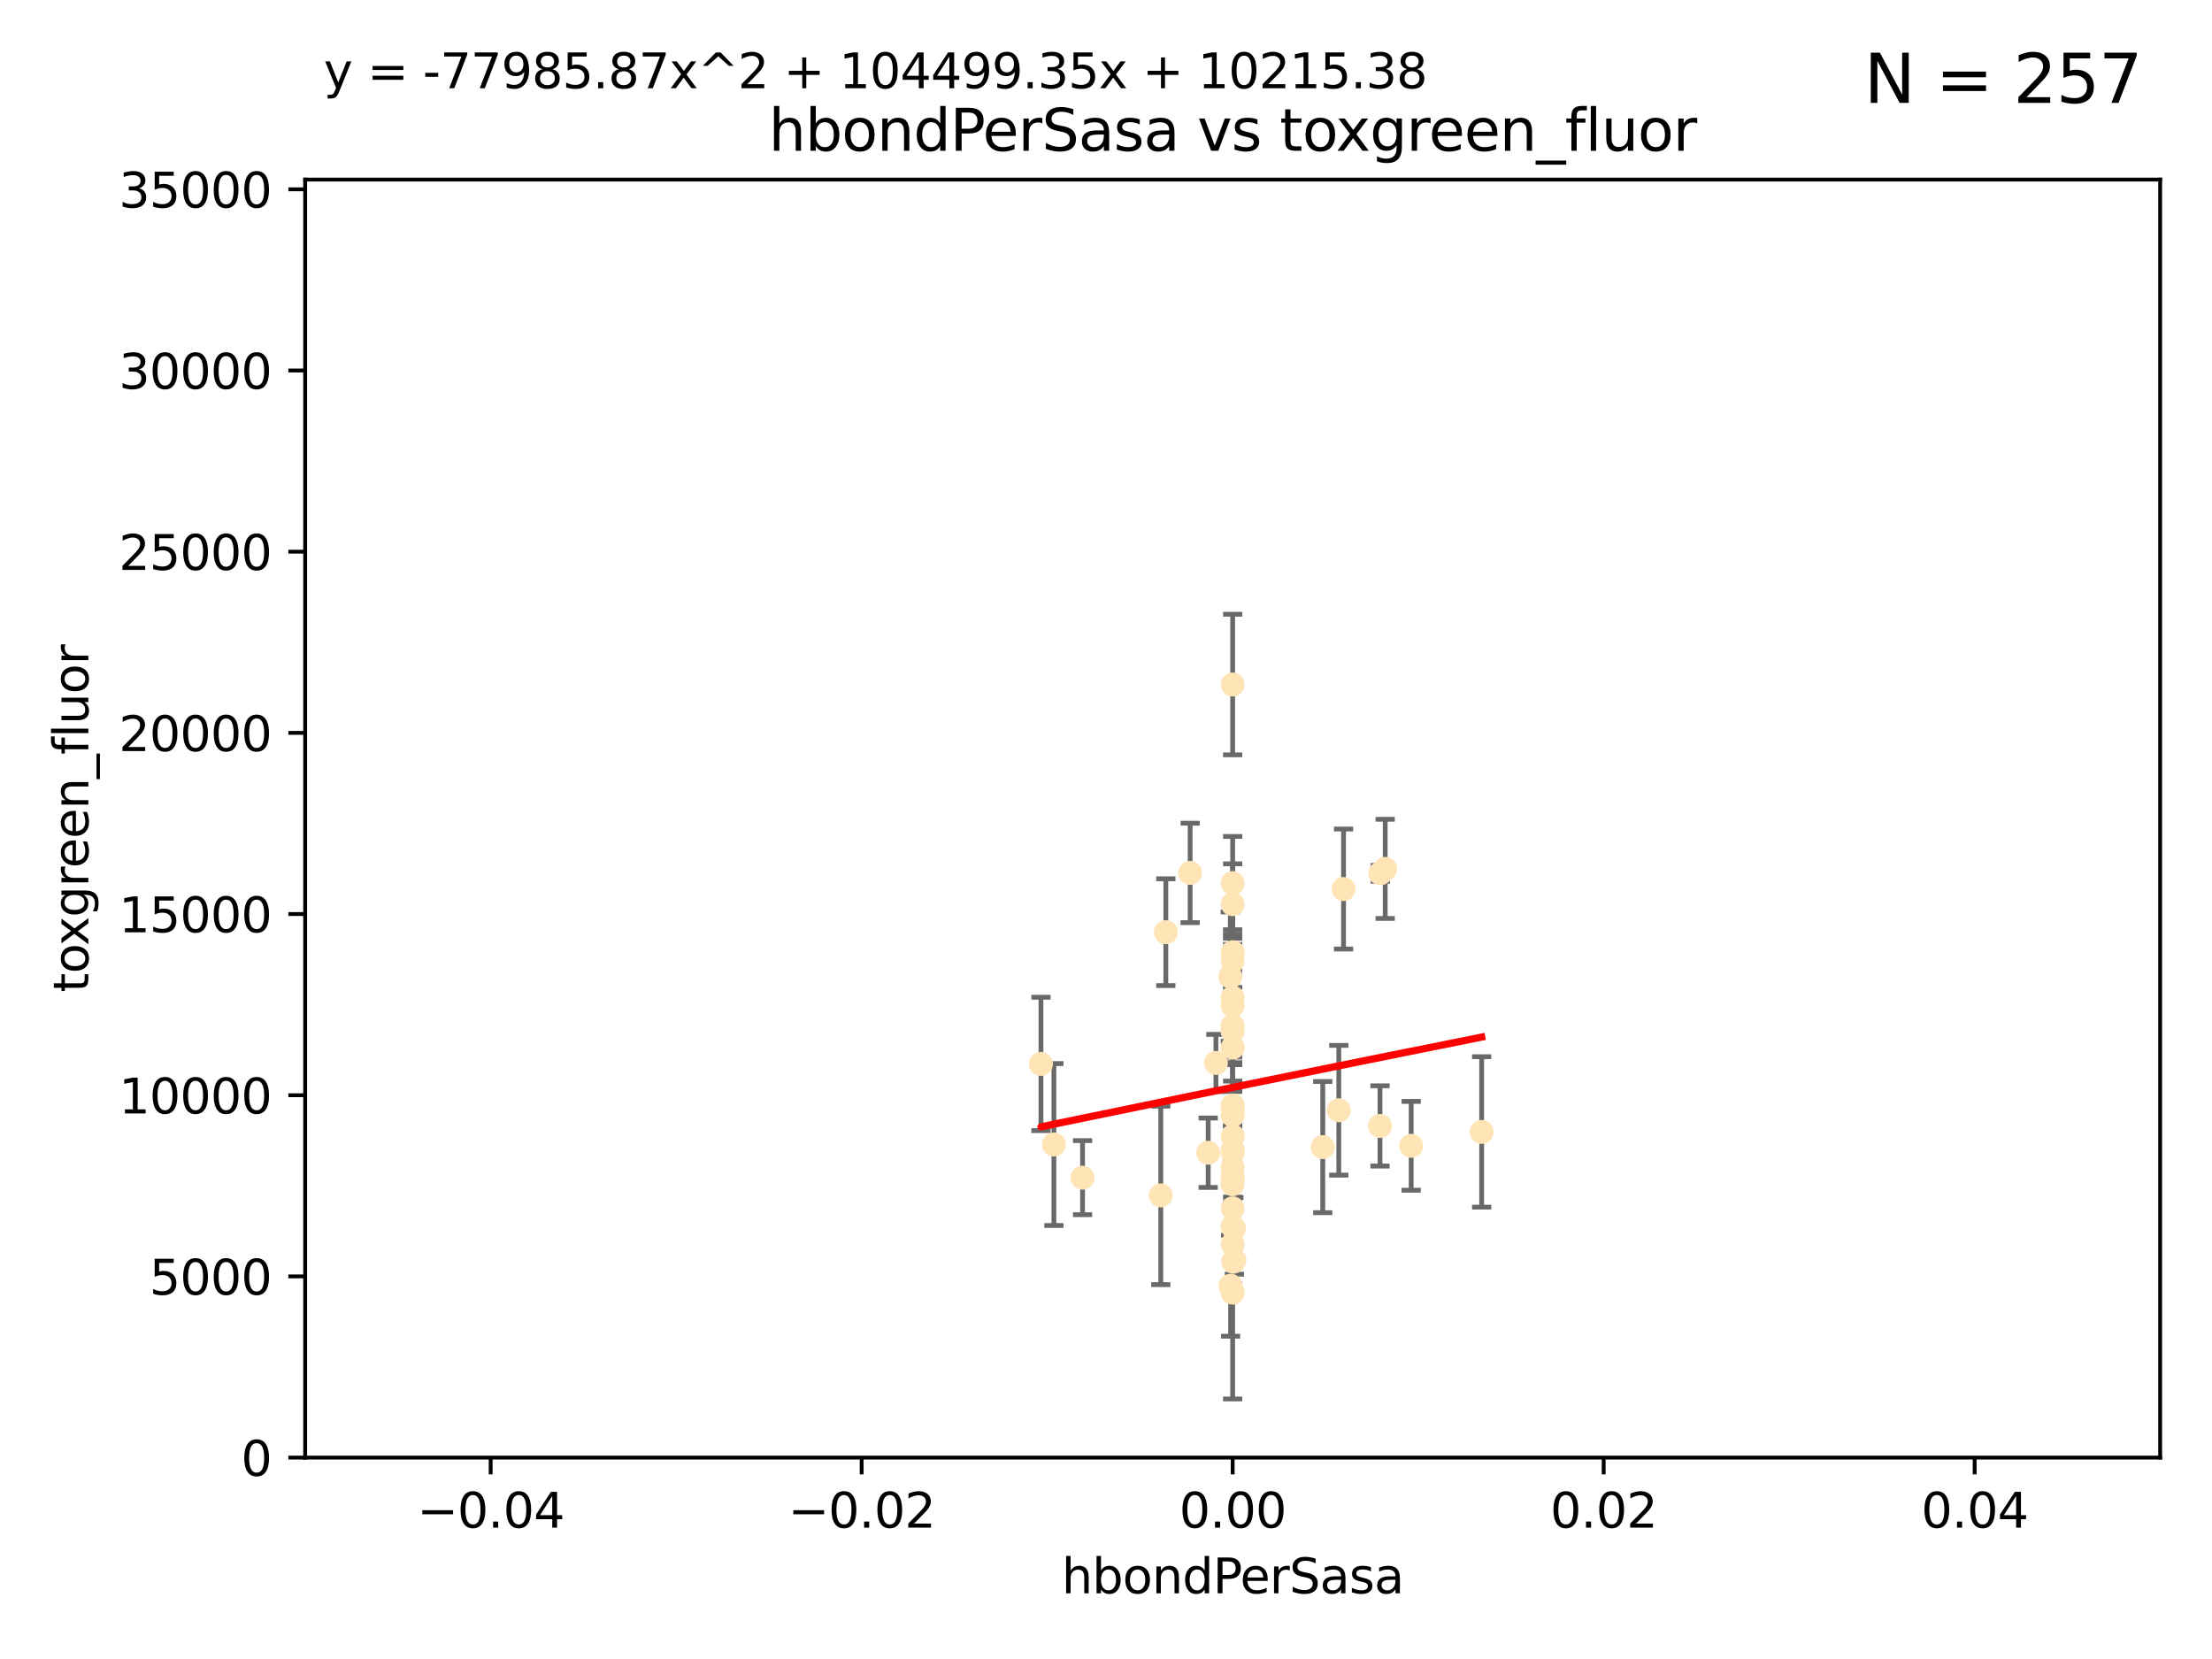 <?xml version="1.0" encoding="utf-8" standalone="no"?>
<!DOCTYPE svg PUBLIC "-//W3C//DTD SVG 1.1//EN"
  "http://www.w3.org/Graphics/SVG/1.1/DTD/svg11.dtd">
<svg xmlns:xlink="http://www.w3.org/1999/xlink" width="460.8pt" height="345.6pt" viewBox="0 0 460.8 345.6" xmlns="http://www.w3.org/2000/svg" version="1.1">
 <defs>
  <style type="text/css">*{stroke-linejoin: round; stroke-linecap: butt}</style>
 </defs>
 <g id="figure_1">
  <g id="patch_1">
   <path d="M 0 345.6 
L 460.8 345.6 
L 460.8 0 
L 0 0 
z
" style="fill: #ffffff"/>
  </g>
  <g id="axes_1">
   <g id="patch_2">
    <path d="M 63.571 303.64 
L 450 303.64 
L 450 37.411 
L 63.571 37.411 
z
" style="fill: #ffffff"/>
   </g>
   <g id="PathCollection_1">
    <defs>
     <path id="mc42078cfd9" d="M 0 1.118 
C 0.297 1.118 0.581 1 0.791 0.791 
C 1 0.581 1.118 0.297 1.118 0 
C 1.118 -0.297 1 -0.581 0.791 -0.791 
C 0.581 -1 0.297 -1.118 0 -1.118 
C -0.297 -1.118 -0.581 -1 -0.791 -0.791 
C -1 -0.581 -1.118 -0.297 -1.118 0 
C -1.118 0.297 -1 0.581 -0.791 0.791 
C -0.581 1 -0.297 1.118 0 1.118 
z
" style="stroke: #ffe4b5"/>
    </defs>
    <g clip-path="url(#p55dec45961)">
     <use xlink:href="#mc42078cfd9" x="256.786" y="188.351" style="fill: #ffe4b5; stroke: #ffe4b5"/>
     <use xlink:href="#mc42078cfd9" x="247.928" y="181.843" style="fill: #ffe4b5; stroke: #ffe4b5"/>
     <use xlink:href="#mc42078cfd9" x="256.786" y="142.599" style="fill: #ffe4b5; stroke: #ffe4b5"/>
     <use xlink:href="#mc42078cfd9" x="288.563" y="181.005" style="fill: #ffe4b5; stroke: #ffe4b5"/>
     <use xlink:href="#mc42078cfd9" x="293.973" y="238.693" style="fill: #ffe4b5; stroke: #ffe4b5"/>
     <use xlink:href="#mc42078cfd9" x="256.786" y="209.418" style="fill: #ffe4b5; stroke: #ffe4b5"/>
     <use xlink:href="#mc42078cfd9" x="256.786" y="200.169" style="fill: #ffe4b5; stroke: #ffe4b5"/>
     <use xlink:href="#mc42078cfd9" x="242.864" y="194.192" style="fill: #ffe4b5; stroke: #ffe4b5"/>
     <use xlink:href="#mc42078cfd9" x="256.786" y="232.333" style="fill: #ffe4b5; stroke: #ffe4b5"/>
     <use xlink:href="#mc42078cfd9" x="287.481" y="234.551" style="fill: #ffe4b5; stroke: #ffe4b5"/>
     <use xlink:href="#mc42078cfd9" x="256.759" y="246.695" style="fill: #ffe4b5; stroke: #ffe4b5"/>
     <use xlink:href="#mc42078cfd9" x="256.786" y="239.511" style="fill: #ffe4b5; stroke: #ffe4b5"/>
     <use xlink:href="#mc42078cfd9" x="256.786" y="183.971" style="fill: #ffe4b5; stroke: #ffe4b5"/>
     <use xlink:href="#mc42078cfd9" x="256.786" y="207.828" style="fill: #ffe4b5; stroke: #ffe4b5"/>
     <use xlink:href="#mc42078cfd9" x="256.786" y="243.244" style="fill: #ffe4b5; stroke: #ffe4b5"/>
     <use xlink:href="#mc42078cfd9" x="256.296" y="203.455" style="fill: #ffe4b5; stroke: #ffe4b5"/>
     <use xlink:href="#mc42078cfd9" x="279.885" y="185.203" style="fill: #ffe4b5; stroke: #ffe4b5"/>
     <use xlink:href="#mc42078cfd9" x="256.786" y="198.375" style="fill: #ffe4b5; stroke: #ffe4b5"/>
     <use xlink:href="#mc42078cfd9" x="256.915" y="262.829" style="fill: #ffe4b5; stroke: #ffe4b5"/>
     <use xlink:href="#mc42078cfd9" x="256.786" y="245.717" style="fill: #ffe4b5; stroke: #ffe4b5"/>
     <use xlink:href="#mc42078cfd9" x="253.296" y="221.426" style="fill: #ffe4b5; stroke: #ffe4b5"/>
     <use xlink:href="#mc42078cfd9" x="256.355" y="267.838" style="fill: #ffe4b5; stroke: #ffe4b5"/>
     <use xlink:href="#mc42078cfd9" x="256.786" y="230.287" style="fill: #ffe4b5; stroke: #ffe4b5"/>
     <use xlink:href="#mc42078cfd9" x="257.045" y="255.869" style="fill: #ffe4b5; stroke: #ffe4b5"/>
     <use xlink:href="#mc42078cfd9" x="256.786" y="240.165" style="fill: #ffe4b5; stroke: #ffe4b5"/>
     <use xlink:href="#mc42078cfd9" x="256.786" y="245.207" style="fill: #ffe4b5; stroke: #ffe4b5"/>
     <use xlink:href="#mc42078cfd9" x="216.853" y="221.632" style="fill: #ffe4b5; stroke: #ffe4b5"/>
     <use xlink:href="#mc42078cfd9" x="256.786" y="236.668" style="fill: #ffe4b5; stroke: #ffe4b5"/>
     <use xlink:href="#mc42078cfd9" x="225.516" y="245.328" style="fill: #ffe4b5; stroke: #ffe4b5"/>
     <use xlink:href="#mc42078cfd9" x="251.687" y="240.133" style="fill: #ffe4b5; stroke: #ffe4b5"/>
     <use xlink:href="#mc42078cfd9" x="256.786" y="259.145" style="fill: #ffe4b5; stroke: #ffe4b5"/>
     <use xlink:href="#mc42078cfd9" x="278.896" y="231.288" style="fill: #ffe4b5; stroke: #ffe4b5"/>
     <use xlink:href="#mc42078cfd9" x="256.786" y="251.723" style="fill: #ffe4b5; stroke: #ffe4b5"/>
     <use xlink:href="#mc42078cfd9" x="256.755" y="214.773" style="fill: #ffe4b5; stroke: #ffe4b5"/>
     <use xlink:href="#mc42078cfd9" x="256.786" y="230.909" style="fill: #ffe4b5; stroke: #ffe4b5"/>
     <use xlink:href="#mc42078cfd9" x="241.809" y="249.018" style="fill: #ffe4b5; stroke: #ffe4b5"/>
     <use xlink:href="#mc42078cfd9" x="256.786" y="269.281" style="fill: #ffe4b5; stroke: #ffe4b5"/>
     <use xlink:href="#mc42078cfd9" x="256.786" y="213.635" style="fill: #ffe4b5; stroke: #ffe4b5"/>
     <use xlink:href="#mc42078cfd9" x="256.786" y="218.233" style="fill: #ffe4b5; stroke: #ffe4b5"/>
     <use xlink:href="#mc42078cfd9" x="287.55" y="181.932" style="fill: #ffe4b5; stroke: #ffe4b5"/>
     <use xlink:href="#mc42078cfd9" x="256.752" y="255.506" style="fill: #ffe4b5; stroke: #ffe4b5"/>
     <use xlink:href="#mc42078cfd9" x="219.548" y="238.425" style="fill: #ffe4b5; stroke: #ffe4b5"/>
     <use xlink:href="#mc42078cfd9" x="257.15" y="262.484" style="fill: #ffe4b5; stroke: #ffe4b5"/>
     <use xlink:href="#mc42078cfd9" x="275.556" y="238.955" style="fill: #ffe4b5; stroke: #ffe4b5"/>
     <use xlink:href="#mc42078cfd9" x="308.657" y="235.8" style="fill: #ffe4b5; stroke: #ffe4b5"/>
    </g>
   </g>
   <g id="matplotlib.axis_1">
    <g id="xtick_1">
     <g id="line2d_1">
      <defs>
       <path id="m47b1641952" d="M 0 0 
L 0 3.5 
" style="stroke: #000000; stroke-width: 0.8"/>
      </defs>
      <g>
       <use xlink:href="#m47b1641952" x="102.214" y="303.64" style="stroke: #000000; stroke-width: 0.8"/>
      </g>
     </g>
     <g id="text_1">
      <!-- −0.04 -->
      <g transform="translate(86.891 318.238)scale(0.1 -0.1)">
       <defs>
        <path id="DejaVuSans-2212" d="M 678 2272 
L 4684 2272 
L 4684 1741 
L 678 1741 
L 678 2272 
z
" transform="scale(0.016)"/>
        <path id="DejaVuSans-30" d="M 2034 4250 
Q 1547 4250 1301 3770 
Q 1056 3291 1056 2328 
Q 1056 1369 1301 889 
Q 1547 409 2034 409 
Q 2525 409 2770 889 
Q 3016 1369 3016 2328 
Q 3016 3291 2770 3770 
Q 2525 4250 2034 4250 
z
M 2034 4750 
Q 2819 4750 3233 4129 
Q 3647 3509 3647 2328 
Q 3647 1150 3233 529 
Q 2819 -91 2034 -91 
Q 1250 -91 836 529 
Q 422 1150 422 2328 
Q 422 3509 836 4129 
Q 1250 4750 2034 4750 
z
" transform="scale(0.016)"/>
        <path id="DejaVuSans-2e" d="M 684 794 
L 1344 794 
L 1344 0 
L 684 0 
L 684 794 
z
" transform="scale(0.016)"/>
        <path id="DejaVuSans-34" d="M 2419 4116 
L 825 1625 
L 2419 1625 
L 2419 4116 
z
M 2253 4666 
L 3047 4666 
L 3047 1625 
L 3713 1625 
L 3713 1100 
L 3047 1100 
L 3047 0 
L 2419 0 
L 2419 1100 
L 313 1100 
L 313 1709 
L 2253 4666 
z
" transform="scale(0.016)"/>
       </defs>
       <use xlink:href="#DejaVuSans-2212"/>
       <use xlink:href="#DejaVuSans-30" x="83.789"/>
       <use xlink:href="#DejaVuSans-2e" x="147.412"/>
       <use xlink:href="#DejaVuSans-30" x="179.199"/>
       <use xlink:href="#DejaVuSans-34" x="242.822"/>
      </g>
     </g>
    </g>
    <g id="xtick_2">
     <g id="line2d_2">
      <g>
       <use xlink:href="#m47b1641952" x="179.5" y="303.64" style="stroke: #000000; stroke-width: 0.8"/>
      </g>
     </g>
     <g id="text_2">
      <!-- −0.02 -->
      <g transform="translate(164.177 318.238)scale(0.1 -0.1)">
       <defs>
        <path id="DejaVuSans-32" d="M 1228 531 
L 3431 531 
L 3431 0 
L 469 0 
L 469 531 
Q 828 903 1448 1529 
Q 2069 2156 2228 2338 
Q 2531 2678 2651 2914 
Q 2772 3150 2772 3378 
Q 2772 3750 2511 3984 
Q 2250 4219 1831 4219 
Q 1534 4219 1204 4116 
Q 875 4013 500 3803 
L 500 4441 
Q 881 4594 1212 4672 
Q 1544 4750 1819 4750 
Q 2544 4750 2975 4387 
Q 3406 4025 3406 3419 
Q 3406 3131 3298 2873 
Q 3191 2616 2906 2266 
Q 2828 2175 2409 1742 
Q 1991 1309 1228 531 
z
" transform="scale(0.016)"/>
       </defs>
       <use xlink:href="#DejaVuSans-2212"/>
       <use xlink:href="#DejaVuSans-30" x="83.789"/>
       <use xlink:href="#DejaVuSans-2e" x="147.412"/>
       <use xlink:href="#DejaVuSans-30" x="179.199"/>
       <use xlink:href="#DejaVuSans-32" x="242.822"/>
      </g>
     </g>
    </g>
    <g id="xtick_3">
     <g id="line2d_3">
      <g>
       <use xlink:href="#m47b1641952" x="256.786" y="303.64" style="stroke: #000000; stroke-width: 0.8"/>
      </g>
     </g>
     <g id="text_3">
      <!-- 0.00 -->
      <g transform="translate(245.653 318.238)scale(0.1 -0.1)">
       <use xlink:href="#DejaVuSans-30"/>
       <use xlink:href="#DejaVuSans-2e" x="63.623"/>
       <use xlink:href="#DejaVuSans-30" x="95.41"/>
       <use xlink:href="#DejaVuSans-30" x="159.033"/>
      </g>
     </g>
    </g>
    <g id="xtick_4">
     <g id="line2d_4">
      <g>
       <use xlink:href="#m47b1641952" x="334.071" y="303.64" style="stroke: #000000; stroke-width: 0.8"/>
      </g>
     </g>
     <g id="text_4">
      <!-- 0.02 -->
      <g transform="translate(322.939 318.238)scale(0.1 -0.1)">
       <use xlink:href="#DejaVuSans-30"/>
       <use xlink:href="#DejaVuSans-2e" x="63.623"/>
       <use xlink:href="#DejaVuSans-30" x="95.41"/>
       <use xlink:href="#DejaVuSans-32" x="159.033"/>
      </g>
     </g>
    </g>
    <g id="xtick_5">
     <g id="line2d_5">
      <g>
       <use xlink:href="#m47b1641952" x="411.357" y="303.64" style="stroke: #000000; stroke-width: 0.8"/>
      </g>
     </g>
     <g id="text_5">
      <!-- 0.04 -->
      <g transform="translate(400.224 318.238)scale(0.1 -0.1)">
       <use xlink:href="#DejaVuSans-30"/>
       <use xlink:href="#DejaVuSans-2e" x="63.623"/>
       <use xlink:href="#DejaVuSans-30" x="95.41"/>
       <use xlink:href="#DejaVuSans-34" x="159.033"/>
      </g>
     </g>
    </g>
    <g id="text_6">
     <!-- hbondPerSasa -->
     <g transform="translate(221.168 331.917)scale(0.1 -0.1)">
      <defs>
       <path id="DejaVuSans-68" d="M 3513 2113 
L 3513 0 
L 2938 0 
L 2938 2094 
Q 2938 2591 2744 2837 
Q 2550 3084 2163 3084 
Q 1697 3084 1428 2787 
Q 1159 2491 1159 1978 
L 1159 0 
L 581 0 
L 581 4863 
L 1159 4863 
L 1159 2956 
Q 1366 3272 1645 3428 
Q 1925 3584 2291 3584 
Q 2894 3584 3203 3211 
Q 3513 2838 3513 2113 
z
" transform="scale(0.016)"/>
       <path id="DejaVuSans-62" d="M 3116 1747 
Q 3116 2381 2855 2742 
Q 2594 3103 2138 3103 
Q 1681 3103 1420 2742 
Q 1159 2381 1159 1747 
Q 1159 1113 1420 752 
Q 1681 391 2138 391 
Q 2594 391 2855 752 
Q 3116 1113 3116 1747 
z
M 1159 2969 
Q 1341 3281 1617 3432 
Q 1894 3584 2278 3584 
Q 2916 3584 3314 3078 
Q 3713 2572 3713 1747 
Q 3713 922 3314 415 
Q 2916 -91 2278 -91 
Q 1894 -91 1617 61 
Q 1341 213 1159 525 
L 1159 0 
L 581 0 
L 581 4863 
L 1159 4863 
L 1159 2969 
z
" transform="scale(0.016)"/>
       <path id="DejaVuSans-6f" d="M 1959 3097 
Q 1497 3097 1228 2736 
Q 959 2375 959 1747 
Q 959 1119 1226 758 
Q 1494 397 1959 397 
Q 2419 397 2687 759 
Q 2956 1122 2956 1747 
Q 2956 2369 2687 2733 
Q 2419 3097 1959 3097 
z
M 1959 3584 
Q 2709 3584 3137 3096 
Q 3566 2609 3566 1747 
Q 3566 888 3137 398 
Q 2709 -91 1959 -91 
Q 1206 -91 779 398 
Q 353 888 353 1747 
Q 353 2609 779 3096 
Q 1206 3584 1959 3584 
z
" transform="scale(0.016)"/>
       <path id="DejaVuSans-6e" d="M 3513 2113 
L 3513 0 
L 2938 0 
L 2938 2094 
Q 2938 2591 2744 2837 
Q 2550 3084 2163 3084 
Q 1697 3084 1428 2787 
Q 1159 2491 1159 1978 
L 1159 0 
L 581 0 
L 581 3500 
L 1159 3500 
L 1159 2956 
Q 1366 3272 1645 3428 
Q 1925 3584 2291 3584 
Q 2894 3584 3203 3211 
Q 3513 2838 3513 2113 
z
" transform="scale(0.016)"/>
       <path id="DejaVuSans-64" d="M 2906 2969 
L 2906 4863 
L 3481 4863 
L 3481 0 
L 2906 0 
L 2906 525 
Q 2725 213 2448 61 
Q 2172 -91 1784 -91 
Q 1150 -91 751 415 
Q 353 922 353 1747 
Q 353 2572 751 3078 
Q 1150 3584 1784 3584 
Q 2172 3584 2448 3432 
Q 2725 3281 2906 2969 
z
M 947 1747 
Q 947 1113 1208 752 
Q 1469 391 1925 391 
Q 2381 391 2643 752 
Q 2906 1113 2906 1747 
Q 2906 2381 2643 2742 
Q 2381 3103 1925 3103 
Q 1469 3103 1208 2742 
Q 947 2381 947 1747 
z
" transform="scale(0.016)"/>
       <path id="DejaVuSans-50" d="M 1259 4147 
L 1259 2394 
L 2053 2394 
Q 2494 2394 2734 2622 
Q 2975 2850 2975 3272 
Q 2975 3691 2734 3919 
Q 2494 4147 2053 4147 
L 1259 4147 
z
M 628 4666 
L 2053 4666 
Q 2838 4666 3239 4311 
Q 3641 3956 3641 3272 
Q 3641 2581 3239 2228 
Q 2838 1875 2053 1875 
L 1259 1875 
L 1259 0 
L 628 0 
L 628 4666 
z
" transform="scale(0.016)"/>
       <path id="DejaVuSans-65" d="M 3597 1894 
L 3597 1613 
L 953 1613 
Q 991 1019 1311 708 
Q 1631 397 2203 397 
Q 2534 397 2845 478 
Q 3156 559 3463 722 
L 3463 178 
Q 3153 47 2828 -22 
Q 2503 -91 2169 -91 
Q 1331 -91 842 396 
Q 353 884 353 1716 
Q 353 2575 817 3079 
Q 1281 3584 2069 3584 
Q 2775 3584 3186 3129 
Q 3597 2675 3597 1894 
z
M 3022 2063 
Q 3016 2534 2758 2815 
Q 2500 3097 2075 3097 
Q 1594 3097 1305 2825 
Q 1016 2553 972 2059 
L 3022 2063 
z
" transform="scale(0.016)"/>
       <path id="DejaVuSans-72" d="M 2631 2963 
Q 2534 3019 2420 3045 
Q 2306 3072 2169 3072 
Q 1681 3072 1420 2755 
Q 1159 2438 1159 1844 
L 1159 0 
L 581 0 
L 581 3500 
L 1159 3500 
L 1159 2956 
Q 1341 3275 1631 3429 
Q 1922 3584 2338 3584 
Q 2397 3584 2469 3576 
Q 2541 3569 2628 3553 
L 2631 2963 
z
" transform="scale(0.016)"/>
       <path id="DejaVuSans-53" d="M 3425 4513 
L 3425 3897 
Q 3066 4069 2747 4153 
Q 2428 4238 2131 4238 
Q 1616 4238 1336 4038 
Q 1056 3838 1056 3469 
Q 1056 3159 1242 3001 
Q 1428 2844 1947 2747 
L 2328 2669 
Q 3034 2534 3370 2195 
Q 3706 1856 3706 1288 
Q 3706 609 3251 259 
Q 2797 -91 1919 -91 
Q 1588 -91 1214 -16 
Q 841 59 441 206 
L 441 856 
Q 825 641 1194 531 
Q 1563 422 1919 422 
Q 2459 422 2753 634 
Q 3047 847 3047 1241 
Q 3047 1584 2836 1778 
Q 2625 1972 2144 2069 
L 1759 2144 
Q 1053 2284 737 2584 
Q 422 2884 422 3419 
Q 422 4038 858 4394 
Q 1294 4750 2059 4750 
Q 2388 4750 2728 4690 
Q 3069 4631 3425 4513 
z
" transform="scale(0.016)"/>
       <path id="DejaVuSans-61" d="M 2194 1759 
Q 1497 1759 1228 1600 
Q 959 1441 959 1056 
Q 959 750 1161 570 
Q 1363 391 1709 391 
Q 2188 391 2477 730 
Q 2766 1069 2766 1631 
L 2766 1759 
L 2194 1759 
z
M 3341 1997 
L 3341 0 
L 2766 0 
L 2766 531 
Q 2569 213 2275 61 
Q 1981 -91 1556 -91 
Q 1019 -91 701 211 
Q 384 513 384 1019 
Q 384 1609 779 1909 
Q 1175 2209 1959 2209 
L 2766 2209 
L 2766 2266 
Q 2766 2663 2505 2880 
Q 2244 3097 1772 3097 
Q 1472 3097 1187 3025 
Q 903 2953 641 2809 
L 641 3341 
Q 956 3463 1253 3523 
Q 1550 3584 1831 3584 
Q 2591 3584 2966 3190 
Q 3341 2797 3341 1997 
z
" transform="scale(0.016)"/>
       <path id="DejaVuSans-73" d="M 2834 3397 
L 2834 2853 
Q 2591 2978 2328 3040 
Q 2066 3103 1784 3103 
Q 1356 3103 1142 2972 
Q 928 2841 928 2578 
Q 928 2378 1081 2264 
Q 1234 2150 1697 2047 
L 1894 2003 
Q 2506 1872 2764 1633 
Q 3022 1394 3022 966 
Q 3022 478 2636 193 
Q 2250 -91 1575 -91 
Q 1294 -91 989 -36 
Q 684 19 347 128 
L 347 722 
Q 666 556 975 473 
Q 1284 391 1588 391 
Q 1994 391 2212 530 
Q 2431 669 2431 922 
Q 2431 1156 2273 1281 
Q 2116 1406 1581 1522 
L 1381 1569 
Q 847 1681 609 1914 
Q 372 2147 372 2553 
Q 372 3047 722 3315 
Q 1072 3584 1716 3584 
Q 2034 3584 2315 3537 
Q 2597 3491 2834 3397 
z
" transform="scale(0.016)"/>
      </defs>
      <use xlink:href="#DejaVuSans-68"/>
      <use xlink:href="#DejaVuSans-62" x="63.379"/>
      <use xlink:href="#DejaVuSans-6f" x="126.855"/>
      <use xlink:href="#DejaVuSans-6e" x="188.037"/>
      <use xlink:href="#DejaVuSans-64" x="251.416"/>
      <use xlink:href="#DejaVuSans-50" x="314.893"/>
      <use xlink:href="#DejaVuSans-65" x="371.57"/>
      <use xlink:href="#DejaVuSans-72" x="433.094"/>
      <use xlink:href="#DejaVuSans-53" x="474.207"/>
      <use xlink:href="#DejaVuSans-61" x="537.684"/>
      <use xlink:href="#DejaVuSans-73" x="598.963"/>
      <use xlink:href="#DejaVuSans-61" x="651.062"/>
     </g>
    </g>
   </g>
   <g id="matplotlib.axis_2">
    <g id="ytick_1">
     <g id="line2d_6">
      <defs>
       <path id="m8fecc2b8e9" d="M 0 0 
L -3.5 0 
" style="stroke: #000000; stroke-width: 0.8"/>
      </defs>
      <g>
       <use xlink:href="#m8fecc2b8e9" x="63.571" y="303.64" style="stroke: #000000; stroke-width: 0.8"/>
      </g>
     </g>
     <g id="text_7">
      <!-- 0 -->
      <g transform="translate(50.209 307.439)scale(0.1 -0.1)">
       <use xlink:href="#DejaVuSans-30"/>
      </g>
     </g>
    </g>
    <g id="ytick_2">
     <g id="line2d_7">
      <g>
       <use xlink:href="#m8fecc2b8e9" x="63.571" y="265.897" style="stroke: #000000; stroke-width: 0.8"/>
      </g>
     </g>
     <g id="text_8">
      <!-- 5000 -->
      <g transform="translate(31.121 269.696)scale(0.1 -0.1)">
       <defs>
        <path id="DejaVuSans-35" d="M 691 4666 
L 3169 4666 
L 3169 4134 
L 1269 4134 
L 1269 2991 
Q 1406 3038 1543 3061 
Q 1681 3084 1819 3084 
Q 2600 3084 3056 2656 
Q 3513 2228 3513 1497 
Q 3513 744 3044 326 
Q 2575 -91 1722 -91 
Q 1428 -91 1123 -41 
Q 819 9 494 109 
L 494 744 
Q 775 591 1075 516 
Q 1375 441 1709 441 
Q 2250 441 2565 725 
Q 2881 1009 2881 1497 
Q 2881 1984 2565 2268 
Q 2250 2553 1709 2553 
Q 1456 2553 1204 2497 
Q 953 2441 691 2322 
L 691 4666 
z
" transform="scale(0.016)"/>
       </defs>
       <use xlink:href="#DejaVuSans-35"/>
       <use xlink:href="#DejaVuSans-30" x="63.623"/>
       <use xlink:href="#DejaVuSans-30" x="127.246"/>
       <use xlink:href="#DejaVuSans-30" x="190.869"/>
      </g>
     </g>
    </g>
    <g id="ytick_3">
     <g id="line2d_8">
      <g>
       <use xlink:href="#m8fecc2b8e9" x="63.571" y="228.154" style="stroke: #000000; stroke-width: 0.8"/>
      </g>
     </g>
     <g id="text_9">
      <!-- 10000 -->
      <g transform="translate(24.759 231.953)scale(0.1 -0.1)">
       <defs>
        <path id="DejaVuSans-31" d="M 794 531 
L 1825 531 
L 1825 4091 
L 703 3866 
L 703 4441 
L 1819 4666 
L 2450 4666 
L 2450 531 
L 3481 531 
L 3481 0 
L 794 0 
L 794 531 
z
" transform="scale(0.016)"/>
       </defs>
       <use xlink:href="#DejaVuSans-31"/>
       <use xlink:href="#DejaVuSans-30" x="63.623"/>
       <use xlink:href="#DejaVuSans-30" x="127.246"/>
       <use xlink:href="#DejaVuSans-30" x="190.869"/>
       <use xlink:href="#DejaVuSans-30" x="254.492"/>
      </g>
     </g>
    </g>
    <g id="ytick_4">
     <g id="line2d_9">
      <g>
       <use xlink:href="#m8fecc2b8e9" x="63.571" y="190.411" style="stroke: #000000; stroke-width: 0.8"/>
      </g>
     </g>
     <g id="text_10">
      <!-- 15000 -->
      <g transform="translate(24.759 194.21)scale(0.1 -0.1)">
       <use xlink:href="#DejaVuSans-31"/>
       <use xlink:href="#DejaVuSans-35" x="63.623"/>
       <use xlink:href="#DejaVuSans-30" x="127.246"/>
       <use xlink:href="#DejaVuSans-30" x="190.869"/>
       <use xlink:href="#DejaVuSans-30" x="254.492"/>
      </g>
     </g>
    </g>
    <g id="ytick_5">
     <g id="line2d_10">
      <g>
       <use xlink:href="#m8fecc2b8e9" x="63.571" y="152.668" style="stroke: #000000; stroke-width: 0.8"/>
      </g>
     </g>
     <g id="text_11">
      <!-- 20000 -->
      <g transform="translate(24.759 156.467)scale(0.1 -0.1)">
       <use xlink:href="#DejaVuSans-32"/>
       <use xlink:href="#DejaVuSans-30" x="63.623"/>
       <use xlink:href="#DejaVuSans-30" x="127.246"/>
       <use xlink:href="#DejaVuSans-30" x="190.869"/>
       <use xlink:href="#DejaVuSans-30" x="254.492"/>
      </g>
     </g>
    </g>
    <g id="ytick_6">
     <g id="line2d_11">
      <g>
       <use xlink:href="#m8fecc2b8e9" x="63.571" y="114.925" style="stroke: #000000; stroke-width: 0.8"/>
      </g>
     </g>
     <g id="text_12">
      <!-- 25000 -->
      <g transform="translate(24.759 118.724)scale(0.1 -0.1)">
       <use xlink:href="#DejaVuSans-32"/>
       <use xlink:href="#DejaVuSans-35" x="63.623"/>
       <use xlink:href="#DejaVuSans-30" x="127.246"/>
       <use xlink:href="#DejaVuSans-30" x="190.869"/>
       <use xlink:href="#DejaVuSans-30" x="254.492"/>
      </g>
     </g>
    </g>
    <g id="ytick_7">
     <g id="line2d_12">
      <g>
       <use xlink:href="#m8fecc2b8e9" x="63.571" y="77.181" style="stroke: #000000; stroke-width: 0.8"/>
      </g>
     </g>
     <g id="text_13">
      <!-- 30000 -->
      <g transform="translate(24.759 80.981)scale(0.1 -0.1)">
       <defs>
        <path id="DejaVuSans-33" d="M 2597 2516 
Q 3050 2419 3304 2112 
Q 3559 1806 3559 1356 
Q 3559 666 3084 287 
Q 2609 -91 1734 -91 
Q 1441 -91 1130 -33 
Q 819 25 488 141 
L 488 750 
Q 750 597 1062 519 
Q 1375 441 1716 441 
Q 2309 441 2620 675 
Q 2931 909 2931 1356 
Q 2931 1769 2642 2001 
Q 2353 2234 1838 2234 
L 1294 2234 
L 1294 2753 
L 1863 2753 
Q 2328 2753 2575 2939 
Q 2822 3125 2822 3475 
Q 2822 3834 2567 4026 
Q 2313 4219 1838 4219 
Q 1578 4219 1281 4162 
Q 984 4106 628 3988 
L 628 4550 
Q 988 4650 1302 4700 
Q 1616 4750 1894 4750 
Q 2613 4750 3031 4423 
Q 3450 4097 3450 3541 
Q 3450 3153 3228 2886 
Q 3006 2619 2597 2516 
z
" transform="scale(0.016)"/>
       </defs>
       <use xlink:href="#DejaVuSans-33"/>
       <use xlink:href="#DejaVuSans-30" x="63.623"/>
       <use xlink:href="#DejaVuSans-30" x="127.246"/>
       <use xlink:href="#DejaVuSans-30" x="190.869"/>
       <use xlink:href="#DejaVuSans-30" x="254.492"/>
      </g>
     </g>
    </g>
    <g id="ytick_8">
     <g id="line2d_13">
      <g>
       <use xlink:href="#m8fecc2b8e9" x="63.571" y="39.438" style="stroke: #000000; stroke-width: 0.8"/>
      </g>
     </g>
     <g id="text_14">
      <!-- 35000 -->
      <g transform="translate(24.759 43.238)scale(0.1 -0.1)">
       <use xlink:href="#DejaVuSans-33"/>
       <use xlink:href="#DejaVuSans-35" x="63.623"/>
       <use xlink:href="#DejaVuSans-30" x="127.246"/>
       <use xlink:href="#DejaVuSans-30" x="190.869"/>
       <use xlink:href="#DejaVuSans-30" x="254.492"/>
      </g>
     </g>
    </g>
    <g id="text_15">
     <!-- toxgreen_fluor -->
     <g transform="translate(18.401 206.72)rotate(-90)scale(0.1 -0.1)">
      <defs>
       <path id="DejaVuSans-74" d="M 1172 4494 
L 1172 3500 
L 2356 3500 
L 2356 3053 
L 1172 3053 
L 1172 1153 
Q 1172 725 1289 603 
Q 1406 481 1766 481 
L 2356 481 
L 2356 0 
L 1766 0 
Q 1100 0 847 248 
Q 594 497 594 1153 
L 594 3053 
L 172 3053 
L 172 3500 
L 594 3500 
L 594 4494 
L 1172 4494 
z
" transform="scale(0.016)"/>
       <path id="DejaVuSans-78" d="M 3513 3500 
L 2247 1797 
L 3578 0 
L 2900 0 
L 1881 1375 
L 863 0 
L 184 0 
L 1544 1831 
L 300 3500 
L 978 3500 
L 1906 2253 
L 2834 3500 
L 3513 3500 
z
" transform="scale(0.016)"/>
       <path id="DejaVuSans-67" d="M 2906 1791 
Q 2906 2416 2648 2759 
Q 2391 3103 1925 3103 
Q 1463 3103 1205 2759 
Q 947 2416 947 1791 
Q 947 1169 1205 825 
Q 1463 481 1925 481 
Q 2391 481 2648 825 
Q 2906 1169 2906 1791 
z
M 3481 434 
Q 3481 -459 3084 -895 
Q 2688 -1331 1869 -1331 
Q 1566 -1331 1297 -1286 
Q 1028 -1241 775 -1147 
L 775 -588 
Q 1028 -725 1275 -790 
Q 1522 -856 1778 -856 
Q 2344 -856 2625 -561 
Q 2906 -266 2906 331 
L 2906 616 
Q 2728 306 2450 153 
Q 2172 0 1784 0 
Q 1141 0 747 490 
Q 353 981 353 1791 
Q 353 2603 747 3093 
Q 1141 3584 1784 3584 
Q 2172 3584 2450 3431 
Q 2728 3278 2906 2969 
L 2906 3500 
L 3481 3500 
L 3481 434 
z
" transform="scale(0.016)"/>
       <path id="DejaVuSans-5f" d="M 3263 -1063 
L 3263 -1509 
L -63 -1509 
L -63 -1063 
L 3263 -1063 
z
" transform="scale(0.016)"/>
       <path id="DejaVuSans-66" d="M 2375 4863 
L 2375 4384 
L 1825 4384 
Q 1516 4384 1395 4259 
Q 1275 4134 1275 3809 
L 1275 3500 
L 2222 3500 
L 2222 3053 
L 1275 3053 
L 1275 0 
L 697 0 
L 697 3053 
L 147 3053 
L 147 3500 
L 697 3500 
L 697 3744 
Q 697 4328 969 4595 
Q 1241 4863 1831 4863 
L 2375 4863 
z
" transform="scale(0.016)"/>
       <path id="DejaVuSans-6c" d="M 603 4863 
L 1178 4863 
L 1178 0 
L 603 0 
L 603 4863 
z
" transform="scale(0.016)"/>
       <path id="DejaVuSans-75" d="M 544 1381 
L 544 3500 
L 1119 3500 
L 1119 1403 
Q 1119 906 1312 657 
Q 1506 409 1894 409 
Q 2359 409 2629 706 
Q 2900 1003 2900 1516 
L 2900 3500 
L 3475 3500 
L 3475 0 
L 2900 0 
L 2900 538 
Q 2691 219 2414 64 
Q 2138 -91 1772 -91 
Q 1169 -91 856 284 
Q 544 659 544 1381 
z
M 1991 3584 
L 1991 3584 
z
" transform="scale(0.016)"/>
      </defs>
      <use xlink:href="#DejaVuSans-74"/>
      <use xlink:href="#DejaVuSans-6f" x="39.209"/>
      <use xlink:href="#DejaVuSans-78" x="97.266"/>
      <use xlink:href="#DejaVuSans-67" x="156.445"/>
      <use xlink:href="#DejaVuSans-72" x="219.922"/>
      <use xlink:href="#DejaVuSans-65" x="258.785"/>
      <use xlink:href="#DejaVuSans-65" x="320.309"/>
      <use xlink:href="#DejaVuSans-6e" x="381.832"/>
      <use xlink:href="#DejaVuSans-5f" x="445.211"/>
      <use xlink:href="#DejaVuSans-66" x="495.211"/>
      <use xlink:href="#DejaVuSans-6c" x="530.416"/>
      <use xlink:href="#DejaVuSans-75" x="558.199"/>
      <use xlink:href="#DejaVuSans-6f" x="621.578"/>
      <use xlink:href="#DejaVuSans-72" x="682.76"/>
     </g>
    </g>
   </g>
   <g id="LineCollection_1">
    <path d="M 256.786 196.752 
L 256.786 179.949 
" clip-path="url(#p55dec45961)" style="fill: none; stroke: #696969"/>
    <path d="M 247.928 192.201 
L 247.928 171.484 
" clip-path="url(#p55dec45961)" style="fill: none; stroke: #696969"/>
    <path d="M 256.786 157.242 
L 256.786 127.957 
" clip-path="url(#p55dec45961)" style="fill: none; stroke: #696969"/>
    <path d="M 288.563 191.334 
L 288.563 170.675 
" clip-path="url(#p55dec45961)" style="fill: none; stroke: #696969"/>
    <path d="M 293.973 247.946 
L 293.973 229.44 
" clip-path="url(#p55dec45961)" style="fill: none; stroke: #696969"/>
    <path d="M 256.786 219.25 
L 256.786 199.587 
" clip-path="url(#p55dec45961)" style="fill: none; stroke: #696969"/>
    <path d="M 256.786 205.695 
L 256.786 194.642 
" clip-path="url(#p55dec45961)" style="fill: none; stroke: #696969"/>
    <path d="M 242.864 205.318 
L 242.864 183.065 
" clip-path="url(#p55dec45961)" style="fill: none; stroke: #696969"/>
    <path d="M 256.786 239.456 
L 256.786 225.21 
" clip-path="url(#p55dec45961)" style="fill: none; stroke: #696969"/>
    <path d="M 287.481 242.909 
L 287.481 226.193 
" clip-path="url(#p55dec45961)" style="fill: none; stroke: #696969"/>
    <path d="M 256.759 250.509 
L 256.759 242.881 
" clip-path="url(#p55dec45961)" style="fill: none; stroke: #696969"/>
    <path d="M 256.786 239.932 
L 256.786 239.091 
" clip-path="url(#p55dec45961)" style="fill: none; stroke: #696969"/>
    <path d="M 256.786 193.689 
L 256.786 174.254 
" clip-path="url(#p55dec45961)" style="fill: none; stroke: #696969"/>
    <path d="M 256.786 220.196 
L 256.786 195.46 
" clip-path="url(#p55dec45961)" style="fill: none; stroke: #696969"/>
    <path d="M 256.786 247.41 
L 256.786 239.079 
" clip-path="url(#p55dec45961)" style="fill: none; stroke: #696969"/>
    <path d="M 256.296 216.927 
L 256.296 189.982 
" clip-path="url(#p55dec45961)" style="fill: none; stroke: #696969"/>
    <path d="M 279.885 197.701 
L 279.885 172.706 
" clip-path="url(#p55dec45961)" style="fill: none; stroke: #696969"/>
    <path d="M 256.786 208.757 
L 256.786 187.992 
" clip-path="url(#p55dec45961)" style="fill: none; stroke: #696969"/>
    <path d="M 256.915 270.051 
L 256.915 255.606 
" clip-path="url(#p55dec45961)" style="fill: none; stroke: #696969"/>
    <path d="M 256.786 251.194 
L 256.786 240.24 
" clip-path="url(#p55dec45961)" style="fill: none; stroke: #696969"/>
    <path d="M 253.296 227.368 
L 253.296 215.484 
" clip-path="url(#p55dec45961)" style="fill: none; stroke: #696969"/>
    <path d="M 256.355 278.351 
L 256.355 257.325 
" clip-path="url(#p55dec45961)" style="fill: none; stroke: #696969"/>
    <path d="M 256.786 238.782 
L 256.786 221.793 
" clip-path="url(#p55dec45961)" style="fill: none; stroke: #696969"/>
    <path d="M 257.045 262.262 
L 257.045 249.477 
" clip-path="url(#p55dec45961)" style="fill: none; stroke: #696969"/>
    <path d="M 256.786 249.376 
L 256.786 230.955 
" clip-path="url(#p55dec45961)" style="fill: none; stroke: #696969"/>
    <path d="M 256.786 255.702 
L 256.786 234.711 
" clip-path="url(#p55dec45961)" style="fill: none; stroke: #696969"/>
    <path d="M 216.853 235.523 
L 216.853 207.742 
" clip-path="url(#p55dec45961)" style="fill: none; stroke: #696969"/>
    <path d="M 256.786 240.079 
L 256.786 233.256 
" clip-path="url(#p55dec45961)" style="fill: none; stroke: #696969"/>
    <path d="M 225.516 253.044 
L 225.516 237.611 
" clip-path="url(#p55dec45961)" style="fill: none; stroke: #696969"/>
    <path d="M 251.687 247.36 
L 251.687 232.905 
" clip-path="url(#p55dec45961)" style="fill: none; stroke: #696969"/>
    <path d="M 256.786 267.749 
L 256.786 250.541 
" clip-path="url(#p55dec45961)" style="fill: none; stroke: #696969"/>
    <path d="M 278.896 244.802 
L 278.896 217.774 
" clip-path="url(#p55dec45961)" style="fill: none; stroke: #696969"/>
    <path d="M 256.786 267.424 
L 256.786 236.021 
" clip-path="url(#p55dec45961)" style="fill: none; stroke: #696969"/>
    <path d="M 256.755 227.262 
L 256.755 202.285 
" clip-path="url(#p55dec45961)" style="fill: none; stroke: #696969"/>
    <path d="M 256.786 234.453 
L 256.786 227.366 
" clip-path="url(#p55dec45961)" style="fill: none; stroke: #696969"/>
    <path d="M 241.809 267.609 
L 241.809 230.427 
" clip-path="url(#p55dec45961)" style="fill: none; stroke: #696969"/>
    <path d="M 256.786 291.425 
L 256.786 247.137 
" clip-path="url(#p55dec45961)" style="fill: none; stroke: #696969"/>
    <path d="M 256.786 218.032 
L 256.786 209.238 
" clip-path="url(#p55dec45961)" style="fill: none; stroke: #696969"/>
    <path d="M 256.786 221.368 
L 256.786 215.099 
" clip-path="url(#p55dec45961)" style="fill: none; stroke: #696969"/>
    <path d="M 287.55 183.595 
L 287.55 180.268 
" clip-path="url(#p55dec45961)" style="fill: none; stroke: #696969"/>
    <path d="M 256.752 268.949 
L 256.752 242.062 
" clip-path="url(#p55dec45961)" style="fill: none; stroke: #696969"/>
    <path d="M 219.548 255.286 
L 219.548 221.564 
" clip-path="url(#p55dec45961)" style="fill: none; stroke: #696969"/>
    <path d="M 257.15 265.442 
L 257.15 259.527 
" clip-path="url(#p55dec45961)" style="fill: none; stroke: #696969"/>
    <path d="M 275.556 252.619 
L 275.556 225.291 
" clip-path="url(#p55dec45961)" style="fill: none; stroke: #696969"/>
    <path d="M 308.657 251.47 
L 308.657 220.13 
" clip-path="url(#p55dec45961)" style="fill: none; stroke: #696969"/>
   </g>
   <g id="line2d_14">
    <defs>
     <path id="m1412fa4517" d="M 2 0 
L -2 -0 
" style="stroke: #696969"/>
    </defs>
    <g clip-path="url(#p55dec45961)">
     <use xlink:href="#m1412fa4517" x="256.786" y="196.752" style="fill: #696969; stroke: #696969"/>
     <use xlink:href="#m1412fa4517" x="247.928" y="192.201" style="fill: #696969; stroke: #696969"/>
     <use xlink:href="#m1412fa4517" x="256.786" y="157.242" style="fill: #696969; stroke: #696969"/>
     <use xlink:href="#m1412fa4517" x="288.563" y="191.334" style="fill: #696969; stroke: #696969"/>
     <use xlink:href="#m1412fa4517" x="293.973" y="247.946" style="fill: #696969; stroke: #696969"/>
     <use xlink:href="#m1412fa4517" x="256.786" y="219.25" style="fill: #696969; stroke: #696969"/>
     <use xlink:href="#m1412fa4517" x="256.786" y="205.695" style="fill: #696969; stroke: #696969"/>
     <use xlink:href="#m1412fa4517" x="242.864" y="205.318" style="fill: #696969; stroke: #696969"/>
     <use xlink:href="#m1412fa4517" x="256.786" y="239.456" style="fill: #696969; stroke: #696969"/>
     <use xlink:href="#m1412fa4517" x="287.481" y="242.909" style="fill: #696969; stroke: #696969"/>
     <use xlink:href="#m1412fa4517" x="256.759" y="250.509" style="fill: #696969; stroke: #696969"/>
     <use xlink:href="#m1412fa4517" x="256.786" y="239.932" style="fill: #696969; stroke: #696969"/>
     <use xlink:href="#m1412fa4517" x="256.786" y="193.689" style="fill: #696969; stroke: #696969"/>
     <use xlink:href="#m1412fa4517" x="256.786" y="220.196" style="fill: #696969; stroke: #696969"/>
     <use xlink:href="#m1412fa4517" x="256.786" y="247.41" style="fill: #696969; stroke: #696969"/>
     <use xlink:href="#m1412fa4517" x="256.296" y="216.927" style="fill: #696969; stroke: #696969"/>
     <use xlink:href="#m1412fa4517" x="279.885" y="197.701" style="fill: #696969; stroke: #696969"/>
     <use xlink:href="#m1412fa4517" x="256.786" y="208.757" style="fill: #696969; stroke: #696969"/>
     <use xlink:href="#m1412fa4517" x="256.915" y="270.051" style="fill: #696969; stroke: #696969"/>
     <use xlink:href="#m1412fa4517" x="256.786" y="251.194" style="fill: #696969; stroke: #696969"/>
     <use xlink:href="#m1412fa4517" x="253.296" y="227.368" style="fill: #696969; stroke: #696969"/>
     <use xlink:href="#m1412fa4517" x="256.355" y="278.351" style="fill: #696969; stroke: #696969"/>
     <use xlink:href="#m1412fa4517" x="256.786" y="238.782" style="fill: #696969; stroke: #696969"/>
     <use xlink:href="#m1412fa4517" x="257.045" y="262.262" style="fill: #696969; stroke: #696969"/>
     <use xlink:href="#m1412fa4517" x="256.786" y="249.376" style="fill: #696969; stroke: #696969"/>
     <use xlink:href="#m1412fa4517" x="256.786" y="255.702" style="fill: #696969; stroke: #696969"/>
     <use xlink:href="#m1412fa4517" x="216.853" y="235.523" style="fill: #696969; stroke: #696969"/>
     <use xlink:href="#m1412fa4517" x="256.786" y="240.079" style="fill: #696969; stroke: #696969"/>
     <use xlink:href="#m1412fa4517" x="225.516" y="253.044" style="fill: #696969; stroke: #696969"/>
     <use xlink:href="#m1412fa4517" x="251.687" y="247.36" style="fill: #696969; stroke: #696969"/>
     <use xlink:href="#m1412fa4517" x="256.786" y="267.749" style="fill: #696969; stroke: #696969"/>
     <use xlink:href="#m1412fa4517" x="278.896" y="244.802" style="fill: #696969; stroke: #696969"/>
     <use xlink:href="#m1412fa4517" x="256.786" y="267.424" style="fill: #696969; stroke: #696969"/>
     <use xlink:href="#m1412fa4517" x="256.755" y="227.262" style="fill: #696969; stroke: #696969"/>
     <use xlink:href="#m1412fa4517" x="256.786" y="234.453" style="fill: #696969; stroke: #696969"/>
     <use xlink:href="#m1412fa4517" x="241.809" y="267.609" style="fill: #696969; stroke: #696969"/>
     <use xlink:href="#m1412fa4517" x="256.786" y="291.425" style="fill: #696969; stroke: #696969"/>
     <use xlink:href="#m1412fa4517" x="256.786" y="218.032" style="fill: #696969; stroke: #696969"/>
     <use xlink:href="#m1412fa4517" x="256.786" y="221.368" style="fill: #696969; stroke: #696969"/>
     <use xlink:href="#m1412fa4517" x="287.55" y="183.595" style="fill: #696969; stroke: #696969"/>
     <use xlink:href="#m1412fa4517" x="256.752" y="268.949" style="fill: #696969; stroke: #696969"/>
     <use xlink:href="#m1412fa4517" x="219.548" y="255.286" style="fill: #696969; stroke: #696969"/>
     <use xlink:href="#m1412fa4517" x="257.15" y="265.442" style="fill: #696969; stroke: #696969"/>
     <use xlink:href="#m1412fa4517" x="275.556" y="252.619" style="fill: #696969; stroke: #696969"/>
     <use xlink:href="#m1412fa4517" x="308.657" y="251.47" style="fill: #696969; stroke: #696969"/>
    </g>
   </g>
   <g id="line2d_15">
    <g clip-path="url(#p55dec45961)">
     <use xlink:href="#m1412fa4517" x="256.786" y="179.949" style="fill: #696969; stroke: #696969"/>
     <use xlink:href="#m1412fa4517" x="247.928" y="171.484" style="fill: #696969; stroke: #696969"/>
     <use xlink:href="#m1412fa4517" x="256.786" y="127.957" style="fill: #696969; stroke: #696969"/>
     <use xlink:href="#m1412fa4517" x="288.563" y="170.675" style="fill: #696969; stroke: #696969"/>
     <use xlink:href="#m1412fa4517" x="293.973" y="229.44" style="fill: #696969; stroke: #696969"/>
     <use xlink:href="#m1412fa4517" x="256.786" y="199.587" style="fill: #696969; stroke: #696969"/>
     <use xlink:href="#m1412fa4517" x="256.786" y="194.642" style="fill: #696969; stroke: #696969"/>
     <use xlink:href="#m1412fa4517" x="242.864" y="183.065" style="fill: #696969; stroke: #696969"/>
     <use xlink:href="#m1412fa4517" x="256.786" y="225.21" style="fill: #696969; stroke: #696969"/>
     <use xlink:href="#m1412fa4517" x="287.481" y="226.193" style="fill: #696969; stroke: #696969"/>
     <use xlink:href="#m1412fa4517" x="256.759" y="242.881" style="fill: #696969; stroke: #696969"/>
     <use xlink:href="#m1412fa4517" x="256.786" y="239.091" style="fill: #696969; stroke: #696969"/>
     <use xlink:href="#m1412fa4517" x="256.786" y="174.254" style="fill: #696969; stroke: #696969"/>
     <use xlink:href="#m1412fa4517" x="256.786" y="195.46" style="fill: #696969; stroke: #696969"/>
     <use xlink:href="#m1412fa4517" x="256.786" y="239.079" style="fill: #696969; stroke: #696969"/>
     <use xlink:href="#m1412fa4517" x="256.296" y="189.982" style="fill: #696969; stroke: #696969"/>
     <use xlink:href="#m1412fa4517" x="279.885" y="172.706" style="fill: #696969; stroke: #696969"/>
     <use xlink:href="#m1412fa4517" x="256.786" y="187.992" style="fill: #696969; stroke: #696969"/>
     <use xlink:href="#m1412fa4517" x="256.915" y="255.606" style="fill: #696969; stroke: #696969"/>
     <use xlink:href="#m1412fa4517" x="256.786" y="240.24" style="fill: #696969; stroke: #696969"/>
     <use xlink:href="#m1412fa4517" x="253.296" y="215.484" style="fill: #696969; stroke: #696969"/>
     <use xlink:href="#m1412fa4517" x="256.355" y="257.325" style="fill: #696969; stroke: #696969"/>
     <use xlink:href="#m1412fa4517" x="256.786" y="221.793" style="fill: #696969; stroke: #696969"/>
     <use xlink:href="#m1412fa4517" x="257.045" y="249.477" style="fill: #696969; stroke: #696969"/>
     <use xlink:href="#m1412fa4517" x="256.786" y="230.955" style="fill: #696969; stroke: #696969"/>
     <use xlink:href="#m1412fa4517" x="256.786" y="234.711" style="fill: #696969; stroke: #696969"/>
     <use xlink:href="#m1412fa4517" x="216.853" y="207.742" style="fill: #696969; stroke: #696969"/>
     <use xlink:href="#m1412fa4517" x="256.786" y="233.256" style="fill: #696969; stroke: #696969"/>
     <use xlink:href="#m1412fa4517" x="225.516" y="237.611" style="fill: #696969; stroke: #696969"/>
     <use xlink:href="#m1412fa4517" x="251.687" y="232.905" style="fill: #696969; stroke: #696969"/>
     <use xlink:href="#m1412fa4517" x="256.786" y="250.541" style="fill: #696969; stroke: #696969"/>
     <use xlink:href="#m1412fa4517" x="278.896" y="217.774" style="fill: #696969; stroke: #696969"/>
     <use xlink:href="#m1412fa4517" x="256.786" y="236.021" style="fill: #696969; stroke: #696969"/>
     <use xlink:href="#m1412fa4517" x="256.755" y="202.285" style="fill: #696969; stroke: #696969"/>
     <use xlink:href="#m1412fa4517" x="256.786" y="227.366" style="fill: #696969; stroke: #696969"/>
     <use xlink:href="#m1412fa4517" x="241.809" y="230.427" style="fill: #696969; stroke: #696969"/>
     <use xlink:href="#m1412fa4517" x="256.786" y="247.137" style="fill: #696969; stroke: #696969"/>
     <use xlink:href="#m1412fa4517" x="256.786" y="209.238" style="fill: #696969; stroke: #696969"/>
     <use xlink:href="#m1412fa4517" x="256.786" y="215.099" style="fill: #696969; stroke: #696969"/>
     <use xlink:href="#m1412fa4517" x="287.55" y="180.268" style="fill: #696969; stroke: #696969"/>
     <use xlink:href="#m1412fa4517" x="256.752" y="242.062" style="fill: #696969; stroke: #696969"/>
     <use xlink:href="#m1412fa4517" x="219.548" y="221.564" style="fill: #696969; stroke: #696969"/>
     <use xlink:href="#m1412fa4517" x="257.15" y="259.527" style="fill: #696969; stroke: #696969"/>
     <use xlink:href="#m1412fa4517" x="275.556" y="225.291" style="fill: #696969; stroke: #696969"/>
     <use xlink:href="#m1412fa4517" x="308.657" y="220.13" style="fill: #696969; stroke: #696969"/>
    </g>
   </g>
   <g id="line2d_16">
    <path d="M 256.786 226.528 
L 247.928 228.339 
L 256.786 226.528 
L 288.563 220.081 
L 293.973 218.991 
L 256.786 226.528 
L 256.786 226.528 
L 242.864 229.378 
L 256.786 226.528 
L 287.481 220.299 
L 256.759 226.533 
L 256.786 226.528 
L 256.786 226.528 
L 256.786 226.528 
L 256.786 226.528 
L 256.296 226.628 
L 279.885 221.834 
L 256.786 226.528 
L 256.915 226.502 
L 256.786 226.528 
L 253.296 227.241 
L 256.355 226.616 
L 256.786 226.528 
L 257.045 226.475 
L 256.786 226.528 
L 256.786 226.528 
L 216.853 234.742 
L 256.786 226.528 
L 225.516 232.95 
L 251.687 227.57 
L 256.786 226.528 
L 278.896 222.034 
L 256.786 226.528 
L 256.755 226.534 
L 256.786 226.528 
L 241.809 229.594 
L 256.786 226.528 
L 256.786 226.528 
L 256.786 226.528 
L 287.55 220.285 
L 256.752 226.535 
L 219.548 234.184 
L 257.15 226.454 
L 275.556 222.71 
L 308.657 216.045 
" clip-path="url(#p55dec45961)" style="fill: none; stroke: #ff0000; stroke-width: 1.5; stroke-linecap: square"/>
   </g>
   <g id="line2d_17">
    <defs>
     <path id="mad157bd75a" d="M 0 2 
C 0.53 2 1.039 1.789 1.414 1.414 
C 1.789 1.039 2 0.53 2 0 
C 2 -0.53 1.789 -1.039 1.414 -1.414 
C 1.039 -1.789 0.53 -2 0 -2 
C -0.53 -2 -1.039 -1.789 -1.414 -1.414 
C -1.789 -1.039 -2 -0.53 -2 0 
C -2 0.53 -1.789 1.039 -1.414 1.414 
C -1.039 1.789 -0.53 2 0 2 
z
" style="stroke: #ffe4b5"/>
    </defs>
    <g clip-path="url(#p55dec45961)">
     <use xlink:href="#mad157bd75a" x="256.786" y="188.351" style="fill: #ffe4b5; stroke: #ffe4b5"/>
     <use xlink:href="#mad157bd75a" x="247.928" y="181.843" style="fill: #ffe4b5; stroke: #ffe4b5"/>
     <use xlink:href="#mad157bd75a" x="256.786" y="142.599" style="fill: #ffe4b5; stroke: #ffe4b5"/>
     <use xlink:href="#mad157bd75a" x="288.563" y="181.005" style="fill: #ffe4b5; stroke: #ffe4b5"/>
     <use xlink:href="#mad157bd75a" x="293.973" y="238.693" style="fill: #ffe4b5; stroke: #ffe4b5"/>
     <use xlink:href="#mad157bd75a" x="256.786" y="209.418" style="fill: #ffe4b5; stroke: #ffe4b5"/>
     <use xlink:href="#mad157bd75a" x="256.786" y="200.169" style="fill: #ffe4b5; stroke: #ffe4b5"/>
     <use xlink:href="#mad157bd75a" x="242.864" y="194.192" style="fill: #ffe4b5; stroke: #ffe4b5"/>
     <use xlink:href="#mad157bd75a" x="256.786" y="232.333" style="fill: #ffe4b5; stroke: #ffe4b5"/>
     <use xlink:href="#mad157bd75a" x="287.481" y="234.551" style="fill: #ffe4b5; stroke: #ffe4b5"/>
     <use xlink:href="#mad157bd75a" x="256.759" y="246.695" style="fill: #ffe4b5; stroke: #ffe4b5"/>
     <use xlink:href="#mad157bd75a" x="256.786" y="239.511" style="fill: #ffe4b5; stroke: #ffe4b5"/>
     <use xlink:href="#mad157bd75a" x="256.786" y="183.971" style="fill: #ffe4b5; stroke: #ffe4b5"/>
     <use xlink:href="#mad157bd75a" x="256.786" y="207.828" style="fill: #ffe4b5; stroke: #ffe4b5"/>
     <use xlink:href="#mad157bd75a" x="256.786" y="243.244" style="fill: #ffe4b5; stroke: #ffe4b5"/>
     <use xlink:href="#mad157bd75a" x="256.296" y="203.455" style="fill: #ffe4b5; stroke: #ffe4b5"/>
     <use xlink:href="#mad157bd75a" x="279.885" y="185.203" style="fill: #ffe4b5; stroke: #ffe4b5"/>
     <use xlink:href="#mad157bd75a" x="256.786" y="198.375" style="fill: #ffe4b5; stroke: #ffe4b5"/>
     <use xlink:href="#mad157bd75a" x="256.915" y="262.829" style="fill: #ffe4b5; stroke: #ffe4b5"/>
     <use xlink:href="#mad157bd75a" x="256.786" y="245.717" style="fill: #ffe4b5; stroke: #ffe4b5"/>
     <use xlink:href="#mad157bd75a" x="253.296" y="221.426" style="fill: #ffe4b5; stroke: #ffe4b5"/>
     <use xlink:href="#mad157bd75a" x="256.355" y="267.838" style="fill: #ffe4b5; stroke: #ffe4b5"/>
     <use xlink:href="#mad157bd75a" x="256.786" y="230.287" style="fill: #ffe4b5; stroke: #ffe4b5"/>
     <use xlink:href="#mad157bd75a" x="257.045" y="255.869" style="fill: #ffe4b5; stroke: #ffe4b5"/>
     <use xlink:href="#mad157bd75a" x="256.786" y="240.165" style="fill: #ffe4b5; stroke: #ffe4b5"/>
     <use xlink:href="#mad157bd75a" x="256.786" y="245.207" style="fill: #ffe4b5; stroke: #ffe4b5"/>
     <use xlink:href="#mad157bd75a" x="216.853" y="221.632" style="fill: #ffe4b5; stroke: #ffe4b5"/>
     <use xlink:href="#mad157bd75a" x="256.786" y="236.668" style="fill: #ffe4b5; stroke: #ffe4b5"/>
     <use xlink:href="#mad157bd75a" x="225.516" y="245.328" style="fill: #ffe4b5; stroke: #ffe4b5"/>
     <use xlink:href="#mad157bd75a" x="251.687" y="240.133" style="fill: #ffe4b5; stroke: #ffe4b5"/>
     <use xlink:href="#mad157bd75a" x="256.786" y="259.145" style="fill: #ffe4b5; stroke: #ffe4b5"/>
     <use xlink:href="#mad157bd75a" x="278.896" y="231.288" style="fill: #ffe4b5; stroke: #ffe4b5"/>
     <use xlink:href="#mad157bd75a" x="256.786" y="251.723" style="fill: #ffe4b5; stroke: #ffe4b5"/>
     <use xlink:href="#mad157bd75a" x="256.755" y="214.773" style="fill: #ffe4b5; stroke: #ffe4b5"/>
     <use xlink:href="#mad157bd75a" x="256.786" y="230.909" style="fill: #ffe4b5; stroke: #ffe4b5"/>
     <use xlink:href="#mad157bd75a" x="241.809" y="249.018" style="fill: #ffe4b5; stroke: #ffe4b5"/>
     <use xlink:href="#mad157bd75a" x="256.786" y="269.281" style="fill: #ffe4b5; stroke: #ffe4b5"/>
     <use xlink:href="#mad157bd75a" x="256.786" y="213.635" style="fill: #ffe4b5; stroke: #ffe4b5"/>
     <use xlink:href="#mad157bd75a" x="256.786" y="218.233" style="fill: #ffe4b5; stroke: #ffe4b5"/>
     <use xlink:href="#mad157bd75a" x="287.55" y="181.932" style="fill: #ffe4b5; stroke: #ffe4b5"/>
     <use xlink:href="#mad157bd75a" x="256.752" y="255.506" style="fill: #ffe4b5; stroke: #ffe4b5"/>
     <use xlink:href="#mad157bd75a" x="219.548" y="238.425" style="fill: #ffe4b5; stroke: #ffe4b5"/>
     <use xlink:href="#mad157bd75a" x="257.15" y="262.484" style="fill: #ffe4b5; stroke: #ffe4b5"/>
     <use xlink:href="#mad157bd75a" x="275.556" y="238.955" style="fill: #ffe4b5; stroke: #ffe4b5"/>
     <use xlink:href="#mad157bd75a" x="308.657" y="235.8" style="fill: #ffe4b5; stroke: #ffe4b5"/>
    </g>
   </g>
   <g id="patch_3">
    <path d="M 63.571 303.64 
L 63.571 37.411 
" style="fill: none; stroke: #000000; stroke-width: 0.8; stroke-linejoin: miter; stroke-linecap: square"/>
   </g>
   <g id="patch_4">
    <path d="M 450 303.64 
L 450 37.411 
" style="fill: none; stroke: #000000; stroke-width: 0.8; stroke-linejoin: miter; stroke-linecap: square"/>
   </g>
   <g id="patch_5">
    <path d="M 63.571 303.64 
L 450 303.64 
" style="fill: none; stroke: #000000; stroke-width: 0.8; stroke-linejoin: miter; stroke-linecap: square"/>
   </g>
   <g id="patch_6">
    <path d="M 63.571 37.411 
L 450 37.411 
" style="fill: none; stroke: #000000; stroke-width: 0.8; stroke-linejoin: miter; stroke-linecap: square"/>
   </g>
   <g id="text_16">
    <!-- N = 257 -->
    <g transform="translate(388.309 21.426)scale(0.14 -0.14)">
     <defs>
      <path id="DejaVuSans-4e" d="M 628 4666 
L 1478 4666 
L 3547 763 
L 3547 4666 
L 4159 4666 
L 4159 0 
L 3309 0 
L 1241 3903 
L 1241 0 
L 628 0 
L 628 4666 
z
" transform="scale(0.016)"/>
      <path id="DejaVuSans-20" transform="scale(0.016)"/>
      <path id="DejaVuSans-3d" d="M 678 2906 
L 4684 2906 
L 4684 2381 
L 678 2381 
L 678 2906 
z
M 678 1631 
L 4684 1631 
L 4684 1100 
L 678 1100 
L 678 1631 
z
" transform="scale(0.016)"/>
      <path id="DejaVuSans-37" d="M 525 4666 
L 3525 4666 
L 3525 4397 
L 1831 0 
L 1172 0 
L 2766 4134 
L 525 4134 
L 525 4666 
z
" transform="scale(0.016)"/>
     </defs>
     <use xlink:href="#DejaVuSans-4e"/>
     <use xlink:href="#DejaVuSans-20" x="74.805"/>
     <use xlink:href="#DejaVuSans-3d" x="106.592"/>
     <use xlink:href="#DejaVuSans-20" x="190.381"/>
     <use xlink:href="#DejaVuSans-32" x="222.168"/>
     <use xlink:href="#DejaVuSans-35" x="285.791"/>
     <use xlink:href="#DejaVuSans-37" x="349.414"/>
    </g>
   </g>
   <g id="text_17">
    <!-- y = -77985.87x^2 + 104499.35x + 10215.38 -->
    <g transform="translate(67.436 18.387)scale(0.1 -0.1)">
     <defs>
      <path id="DejaVuSans-79" d="M 2059 -325 
Q 1816 -950 1584 -1140 
Q 1353 -1331 966 -1331 
L 506 -1331 
L 506 -850 
L 844 -850 
Q 1081 -850 1212 -737 
Q 1344 -625 1503 -206 
L 1606 56 
L 191 3500 
L 800 3500 
L 1894 763 
L 2988 3500 
L 3597 3500 
L 2059 -325 
z
" transform="scale(0.016)"/>
      <path id="DejaVuSans-2d" d="M 313 2009 
L 1997 2009 
L 1997 1497 
L 313 1497 
L 313 2009 
z
" transform="scale(0.016)"/>
      <path id="DejaVuSans-39" d="M 703 97 
L 703 672 
Q 941 559 1184 500 
Q 1428 441 1663 441 
Q 2288 441 2617 861 
Q 2947 1281 2994 2138 
Q 2813 1869 2534 1725 
Q 2256 1581 1919 1581 
Q 1219 1581 811 2004 
Q 403 2428 403 3163 
Q 403 3881 828 4315 
Q 1253 4750 1959 4750 
Q 2769 4750 3195 4129 
Q 3622 3509 3622 2328 
Q 3622 1225 3098 567 
Q 2575 -91 1691 -91 
Q 1453 -91 1209 -44 
Q 966 3 703 97 
z
M 1959 2075 
Q 2384 2075 2632 2365 
Q 2881 2656 2881 3163 
Q 2881 3666 2632 3958 
Q 2384 4250 1959 4250 
Q 1534 4250 1286 3958 
Q 1038 3666 1038 3163 
Q 1038 2656 1286 2365 
Q 1534 2075 1959 2075 
z
" transform="scale(0.016)"/>
      <path id="DejaVuSans-38" d="M 2034 2216 
Q 1584 2216 1326 1975 
Q 1069 1734 1069 1313 
Q 1069 891 1326 650 
Q 1584 409 2034 409 
Q 2484 409 2743 651 
Q 3003 894 3003 1313 
Q 3003 1734 2745 1975 
Q 2488 2216 2034 2216 
z
M 1403 2484 
Q 997 2584 770 2862 
Q 544 3141 544 3541 
Q 544 4100 942 4425 
Q 1341 4750 2034 4750 
Q 2731 4750 3128 4425 
Q 3525 4100 3525 3541 
Q 3525 3141 3298 2862 
Q 3072 2584 2669 2484 
Q 3125 2378 3379 2068 
Q 3634 1759 3634 1313 
Q 3634 634 3220 271 
Q 2806 -91 2034 -91 
Q 1263 -91 848 271 
Q 434 634 434 1313 
Q 434 1759 690 2068 
Q 947 2378 1403 2484 
z
M 1172 3481 
Q 1172 3119 1398 2916 
Q 1625 2713 2034 2713 
Q 2441 2713 2670 2916 
Q 2900 3119 2900 3481 
Q 2900 3844 2670 4047 
Q 2441 4250 2034 4250 
Q 1625 4250 1398 4047 
Q 1172 3844 1172 3481 
z
" transform="scale(0.016)"/>
      <path id="DejaVuSans-5e" d="M 2988 4666 
L 4684 2925 
L 4056 2925 
L 2681 4159 
L 1306 2925 
L 678 2925 
L 2375 4666 
L 2988 4666 
z
" transform="scale(0.016)"/>
      <path id="DejaVuSans-2b" d="M 2944 4013 
L 2944 2272 
L 4684 2272 
L 4684 1741 
L 2944 1741 
L 2944 0 
L 2419 0 
L 2419 1741 
L 678 1741 
L 678 2272 
L 2419 2272 
L 2419 4013 
L 2944 4013 
z
" transform="scale(0.016)"/>
     </defs>
     <use xlink:href="#DejaVuSans-79"/>
     <use xlink:href="#DejaVuSans-20" x="59.18"/>
     <use xlink:href="#DejaVuSans-3d" x="90.967"/>
     <use xlink:href="#DejaVuSans-20" x="174.756"/>
     <use xlink:href="#DejaVuSans-2d" x="206.543"/>
     <use xlink:href="#DejaVuSans-37" x="242.627"/>
     <use xlink:href="#DejaVuSans-37" x="306.25"/>
     <use xlink:href="#DejaVuSans-39" x="369.873"/>
     <use xlink:href="#DejaVuSans-38" x="433.496"/>
     <use xlink:href="#DejaVuSans-35" x="497.119"/>
     <use xlink:href="#DejaVuSans-2e" x="560.742"/>
     <use xlink:href="#DejaVuSans-38" x="592.529"/>
     <use xlink:href="#DejaVuSans-37" x="656.152"/>
     <use xlink:href="#DejaVuSans-78" x="719.775"/>
     <use xlink:href="#DejaVuSans-5e" x="778.955"/>
     <use xlink:href="#DejaVuSans-32" x="862.744"/>
     <use xlink:href="#DejaVuSans-20" x="926.367"/>
     <use xlink:href="#DejaVuSans-2b" x="958.154"/>
     <use xlink:href="#DejaVuSans-20" x="1041.943"/>
     <use xlink:href="#DejaVuSans-31" x="1073.73"/>
     <use xlink:href="#DejaVuSans-30" x="1137.354"/>
     <use xlink:href="#DejaVuSans-34" x="1200.977"/>
     <use xlink:href="#DejaVuSans-34" x="1264.6"/>
     <use xlink:href="#DejaVuSans-39" x="1328.223"/>
     <use xlink:href="#DejaVuSans-39" x="1391.846"/>
     <use xlink:href="#DejaVuSans-2e" x="1455.469"/>
     <use xlink:href="#DejaVuSans-33" x="1487.256"/>
     <use xlink:href="#DejaVuSans-35" x="1550.879"/>
     <use xlink:href="#DejaVuSans-78" x="1614.502"/>
     <use xlink:href="#DejaVuSans-20" x="1673.682"/>
     <use xlink:href="#DejaVuSans-2b" x="1705.469"/>
     <use xlink:href="#DejaVuSans-20" x="1789.258"/>
     <use xlink:href="#DejaVuSans-31" x="1821.045"/>
     <use xlink:href="#DejaVuSans-30" x="1884.668"/>
     <use xlink:href="#DejaVuSans-32" x="1948.291"/>
     <use xlink:href="#DejaVuSans-31" x="2011.914"/>
     <use xlink:href="#DejaVuSans-35" x="2075.537"/>
     <use xlink:href="#DejaVuSans-2e" x="2139.16"/>
     <use xlink:href="#DejaVuSans-33" x="2170.947"/>
     <use xlink:href="#DejaVuSans-38" x="2234.57"/>
    </g>
   </g>
   <g id="text_18">
    <!-- hbondPerSasa vs toxgreen_fluor -->
    <g transform="translate(160.12 31.411)scale(0.12 -0.12)">
     <defs>
      <path id="DejaVuSans-76" d="M 191 3500 
L 800 3500 
L 1894 563 
L 2988 3500 
L 3597 3500 
L 2284 0 
L 1503 0 
L 191 3500 
z
" transform="scale(0.016)"/>
     </defs>
     <use xlink:href="#DejaVuSans-68"/>
     <use xlink:href="#DejaVuSans-62" x="63.379"/>
     <use xlink:href="#DejaVuSans-6f" x="126.855"/>
     <use xlink:href="#DejaVuSans-6e" x="188.037"/>
     <use xlink:href="#DejaVuSans-64" x="251.416"/>
     <use xlink:href="#DejaVuSans-50" x="314.893"/>
     <use xlink:href="#DejaVuSans-65" x="371.57"/>
     <use xlink:href="#DejaVuSans-72" x="433.094"/>
     <use xlink:href="#DejaVuSans-53" x="474.207"/>
     <use xlink:href="#DejaVuSans-61" x="537.684"/>
     <use xlink:href="#DejaVuSans-73" x="598.963"/>
     <use xlink:href="#DejaVuSans-61" x="651.062"/>
     <use xlink:href="#DejaVuSans-20" x="712.342"/>
     <use xlink:href="#DejaVuSans-76" x="744.129"/>
     <use xlink:href="#DejaVuSans-73" x="803.309"/>
     <use xlink:href="#DejaVuSans-20" x="855.408"/>
     <use xlink:href="#DejaVuSans-74" x="887.195"/>
     <use xlink:href="#DejaVuSans-6f" x="926.404"/>
     <use xlink:href="#DejaVuSans-78" x="984.461"/>
     <use xlink:href="#DejaVuSans-67" x="1043.641"/>
     <use xlink:href="#DejaVuSans-72" x="1107.117"/>
     <use xlink:href="#DejaVuSans-65" x="1145.98"/>
     <use xlink:href="#DejaVuSans-65" x="1207.504"/>
     <use xlink:href="#DejaVuSans-6e" x="1269.027"/>
     <use xlink:href="#DejaVuSans-5f" x="1332.406"/>
     <use xlink:href="#DejaVuSans-66" x="1382.406"/>
     <use xlink:href="#DejaVuSans-6c" x="1417.611"/>
     <use xlink:href="#DejaVuSans-75" x="1445.395"/>
     <use xlink:href="#DejaVuSans-6f" x="1508.773"/>
     <use xlink:href="#DejaVuSans-72" x="1569.955"/>
    </g>
   </g>
  </g>
 </g>
 <defs>
  <clipPath id="p55dec45961">
   <rect x="63.571" y="37.411" width="386.429" height="266.229"/>
  </clipPath>
 </defs>
</svg>
